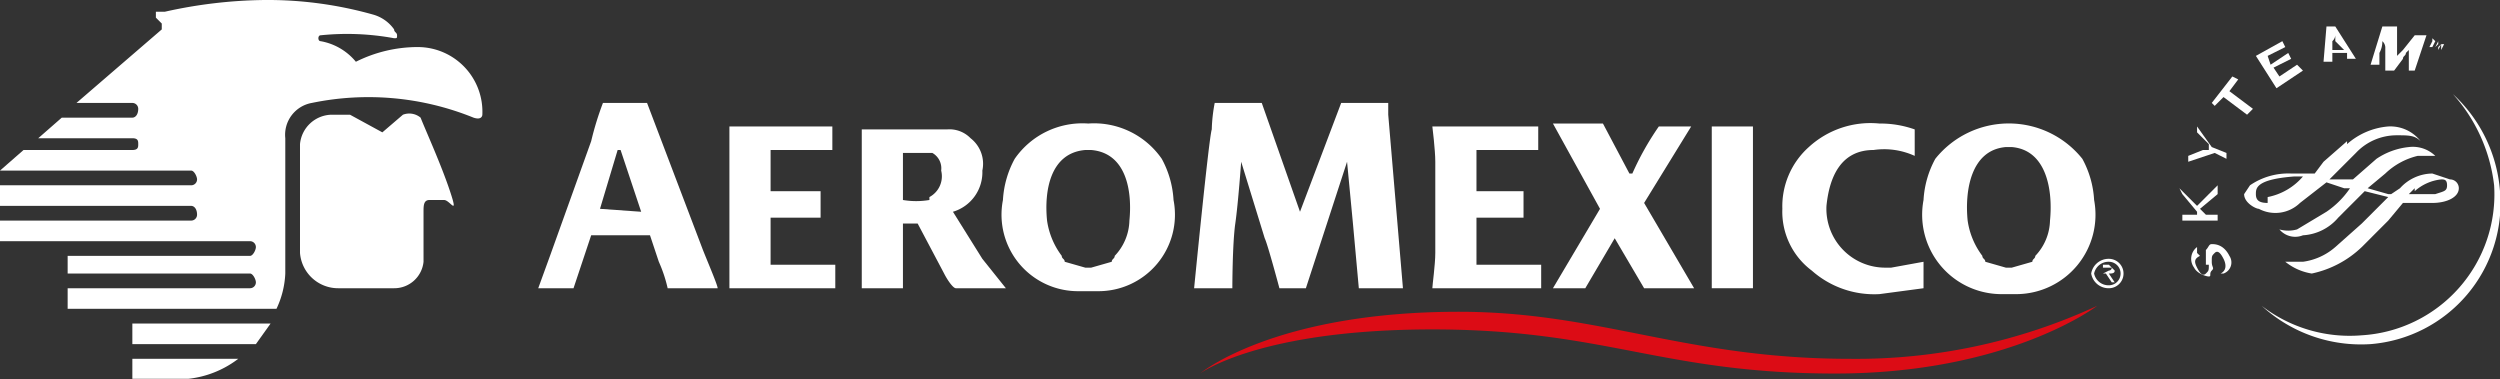 <svg xmlns="http://www.w3.org/2000/svg" xmlns:xlink="http://www.w3.org/1999/xlink" viewBox="0 0 85 12.9"><rect x="0" y="0" width="85" height="12.9" fill="#333333" stroke="none"/><defs><style>.a{fill:none;}.b{fill:#fff;}.c{clip-path:url(#a);}.d{fill:#dc0c15;}</style><clipPath id="a"><rect class="a" width="85" height="12.88"/></clipPath></defs><title>logo</title><path class="b" d="M71.7,9.7a.5.5,0,0,1-.5-.4.5.5,0,0,1,.5-.4.4.4,0,1,1,0,.8Zm0-.9a.6.6,0,0,0-.6.5.6.6,0,0,0,.6.5.5.5,0,0,0,0-1Z"/><path class="b" d="M71.5,9.3V9.1h.3a.1.1,0,0,1-.1.1Zm.2,0c.1,0,.2,0,.2-.1L71.7,9h-.2v.6h0V9.3h.1l.2.3h.1l-.2-.3Z"/><g class="c"><path class="b" d="M11.3,3.9h.6l1.1.6.7-.6a.6.6,0,0,1,.6.1c.2.5.7,1.6,1,2.5s0,.3-.2.3h-.5c-.2,0-.2.2-.2.4V8.9a1,1,0,0,1-1,.9H11.5a1.3,1.3,0,0,1-1.3-1.2V4.9a1.1,1.1,0,0,1,1.1-1Z"/><path class="b" d="M8.4,9.8H2.3v.7H9.4a3.1,3.1,0,0,0,.3-1.2V4.7a1.1,1.1,0,0,1,.9-1.2h0a9.5,9.5,0,0,1,5.5.5c.3.1.3-.1.3-.1a2.2,2.2,0,0,0-2.2-2.3,4.7,4.7,0,0,0-2.1.5h0a2,2,0,0,0-1.2-.7c-.1,0-.1-.2,0-.2a8.8,8.8,0,0,1,2.5.1c.1,0,.1,0,.1-.1s-.1-.1-.1-.2a1.3,1.3,0,0,0-.7-.5A13.2,13.2,0,0,0,9,0,16.2,16.2,0,0,0,5.6.4H5.3V.6l.2.2V1L2.6,3.5H4.5a.2.2,0,0,1,.2.2c0,.2-.1.3-.2.3H2.1l-.8.7H4.5c.2,0,.2.1.2.2s0,.2-.2.2H.8L0,5.8H6.5c.1,0,.2.2.2.3a.2.2,0,0,1-.2.2H0V7H6.5c.1,0,.2.1.2.3a.2.2,0,0,1-.2.2H0v.7H8.5a.2.2,0,0,1,.2.2c0,.1-.1.3-.2.3H2.3v.6H8.5c.1,0,.2.2.2.3a.2.2,0,0,1-.2.2Z"/><path class="b" d="M4.5,12.2v.7H6a3.4,3.4,0,0,0,2.1-.7Z"/></g><path class="b" d="M4.5,11v.7H8.7l.5-.7Z"/><path class="b" d="M68.4,9.1h-.2l-.7-.2c0-.1-.1-.1-.1-.2a2.6,2.6,0,0,1-.5-1.2c-.1-1,.1-2.4,1.3-2.5h.2c1.2.1,1.4,1.5,1.3,2.5a1.8,1.8,0,0,1-.5,1.2c0,.1-.1.1-.1.2l-.7.2Zm2.8-2.3h0a3.3,3.3,0,0,0-.4-1.4,3.2,3.2,0,0,0-5,0,3.3,3.3,0,0,0-.4,1.4h0A2.7,2.7,0,0,0,68,10h.6a2.7,2.7,0,0,0,2.6-3.2Z"/><path class="b" d="M59.6,5.5V4.3H58.2V9.8h1.4V5.5Z"/><path class="b" d="M51.2,9h-1V7.4h1.6V6.5H50.2V5.1h2.1V4.3H48.7s.1.8.1,1.2V8.6c0,.4-.1,1.1-.1,1.2h3.7V9Z"/><path class="b" d="M27.2,9h-1V7.4h1.7V6.5H26.2V5.1h2.1V4.3H24.8V9.8h3.6V9Z"/><path class="b" d="M55.9,6.9l1.6-2.6H56.4a9.6,9.6,0,0,0-.9,1.6h-.1l-.9-1.7H52.8l1.6,2.9L52.8,9.8h1.1l1-1.7,1,1.7h1.7L55.9,6.9Z"/><path class="b" d="M64.1,9.1a2,2,0,0,1-2-2.1c.1-1,.5-1.9,1.6-1.9a2.5,2.5,0,0,1,1.4.2V4.4a3.5,3.5,0,0,0-1.2-.2,3.1,3.1,0,0,0-2.4.8,2.7,2.7,0,0,0-.9,2.1,2.5,2.5,0,0,0,1,2.1,3.2,3.2,0,0,0,2.3.8l1.5-.2V8.9l-1.1.2Z"/><path class="b" d="M45.6,3.5h1.6v.4l.5,5.9H46.2L46,7.6l-.2-2.1L44.4,9.8h-.9s-.4-1.5-.5-1.7l-.8-2.6s-.1,1.4-.2,2.1-.1,2.2-.1,2.2H40.6s.5-5.1.6-5.4a5.5,5.5,0,0,1,.1-.9h1.6l1.3,3.7,1.4-3.7Z"/><path class="b" d="M37.1,9.1h-.2l-.7-.2c0-.1-.1-.1-.1-.2a2.6,2.6,0,0,1-.5-1.2c-.1-1,.1-2.3,1.3-2.4h.2c1.2.1,1.4,1.4,1.3,2.4a1.8,1.8,0,0,1-.5,1.2c0,.1-.1.1-.1.2l-.7.2Zm2.8-2.3h0a3.3,3.3,0,0,0-.4-1.4A2.8,2.8,0,0,0,37,4.2a2.8,2.8,0,0,0-2.5,1.2,3.3,3.3,0,0,0-.4,1.4h0a2.6,2.6,0,0,0,2.6,3.1h.6a2.6,2.6,0,0,0,2.6-3.1Z"/><path class="b" d="M20.4,7.1l.6-2h.1l.7,2.1Zm4,2.7c0-.1-.3-.8-.5-1.3L22,3.5H20.5a10.4,10.4,0,0,0-.4,1.3L18.7,8.7l-.4,1.1h1.2l.4-1.2.2-.6h2l.3.9a4.7,4.7,0,0,1,.3.9Z"/><path class="b" d="M31.6,6.8a2.7,2.7,0,0,1-.9,0V5.2h1a.6.6,0,0,1,.3.6.8.8,0,0,1-.4.9Zm2.6,3-.8-1-1-1.6a1.4,1.4,0,0,0,1-1.4A1.1,1.1,0,0,0,33,4.7a1,1,0,0,0-.8-.3H29.3V9.8h1.4V7.6h.5l.9,1.7c.1.2.3.5.4.5Z"/><polygon class="b" points="82.7 1.4 82.7 1.4 82.7 1.3 82.8 1.4 82.8 1.4 82.8 1.4 82.7 1.6 82.6 1.6 82.7 1.4 82.7 1.4 82.7 1.4"/><g class="c"><polygon class="b" points="82.9 1.4 82.9 1.4 82.9 1.6 82.9 1.6 83 1.5 83.1 1.5 83 1.7 83 1.7 83 1.5 83 1.5 82.9 1.7 82.9 1.7 82.9 1.5 82.9 1.5 82.8 1.6 82.8 1.6 82.9 1.4 82.9 1.4 82.9 1.4"/><path class="b" d="M83.4,3.2h0a5.6,5.6,0,0,1,1.4,3.1,4.8,4.8,0,0,1-4.5,5.1,4.9,4.9,0,0,1-3.4-1h0a5,5,0,0,0,3.7,1.3A4.8,4.8,0,0,0,85,6.5a5,5,0,0,0-1.6-3.3Z"/></g><path class="b" d="M74.8,8.7c-.2.1-.2.2-.1.4s.2.3.3.2.1-.1.1-.3H75V8.5c.1-.1.1-.2.2-.2s.4,0,.6.4a.4.4,0,0,1-.2.6h-.1c.2-.1.2-.3.1-.5s-.2-.3-.3-.2-.1.1-.1.3h0c0,.2.1.2,0,.3s0,.2-.1.2-.4-.1-.5-.3a.5.5,0,0,1,.1-.7v.2Z"/><polygon class="b" points="74.7 7 75.4 6.3 75.4 6.6 74.8 7.1 75 7.3 75.4 7.3 75.4 7.5 74.2 7.5 74.2 7.3 74.7 7.3 74.7 7.3 74.8 7.3 74.7 7.3 74.7 7.2 74.2 6.6 74.1 6.4 74.7 7 74.7 7 74.7 7"/><path class="b" d="M75.2,5l.5.2v.2l-.4-.2-.9.3V5.3l.5-.2h.2V4.9l-.4-.4V4.3l.5.7Z"/><polygon class="b" points="76.1 2.7 75.8 3.1 76.6 3.7 76.4 3.9 75.6 3.3 75.3 3.6 75.2 3.5 75.9 2.6 76.1 2.7 76.1 2.7 76.1 2.7"/><polygon class="b" points="77.7 1.6 77.1 1.9 77.2 2.2 77.8 1.8 77.9 2 77.3 2.3 77.5 2.6 78.1 2.2 78.3 2.4 77.4 3 76.7 1.9 77.6 1.4 77.7 1.6 77.7 1.6 77.7 1.6"/><path class="b" d="M79.4,1.4V1.2a.3.3,0,0,1-.1.2v.3h.4l-.2-.2Zm.7.6h-.3V1.8h-.5v.3h-.3L79.1.9h.3L80.1,2Z"/><path class="b" d="M82.1,2.4h-.2V1.6h.1l-.2.2c0,.1-.1.1-.1.2l-.3.4h-.3V1.6h0a.3.3,0,0,0-.1-.2v0a.8.8,0,0,1-.1.4v.4h-.3L81,.9h.5v1l.2-.2h0l.4-.5h.4l-.4,1.2Z"/><path class="b" d="M82.1,6.5a1.6,1.6,0,0,1,.9-.4c.1,0,.2,0,.2.2s-.1.2-.4.3h-.9l.2-.2Zm-5,.4c-.3,0-.4-.1-.4-.3s0-.5,1.3-.6h.3a2.1,2.1,0,0,1-1.2.7Zm2.7-2.1-.8.7-.3.4h-.8a2.3,2.3,0,0,0-1.4.4l-.2.3c0,.3.4.5.5.5a1.2,1.2,0,0,0,1.4-.2l.9-.7.6.2h.2a3,3,0,0,1-.8.8h0l-1,.6a1.1,1.1,0,0,1-.6,0h0a.7.7,0,0,0,.8.2,1.7,1.7,0,0,0,1.2-.6l.5-.5.4-.4.8.2h0l-.5.5-.4.4-.9.8a2.1,2.1,0,0,1-1.1.5h-.6a1.9,1.9,0,0,0,.9.4,3.5,3.5,0,0,0,1.7-.9l.9-.9.5-.6h1c.5,0,.9-.2.9-.5a.3.3,0,0,0-.3-.3l-.6-.2a1.5,1.5,0,0,0-1.1.5l-.3.2h-.1l-.7-.2.6-.5a2.4,2.4,0,0,1,1.1-.6h.6a1.1,1.1,0,0,0-.9-.3,2.4,2.4,0,0,0-1.1.4l-.8.7h-.8l.2-.2.7-.7a1.9,1.9,0,0,1,1.4-.6c.4,0,.6,0,.8.2h0a1.3,1.3,0,0,0-1.1-.5,2.4,2.4,0,0,0-1.4.6Z"/><path class="d" d="M40.8,12.7s2.5-2.1,8.8-2.1c4.8,0,7.7,1.6,13.3,1.6a19.5,19.5,0,0,0,8.4-1.8s-3,2.3-8.9,2.3-7.8-1.5-13.7-1.5-7.9,1.5-7.9,1.5Z"/></svg>